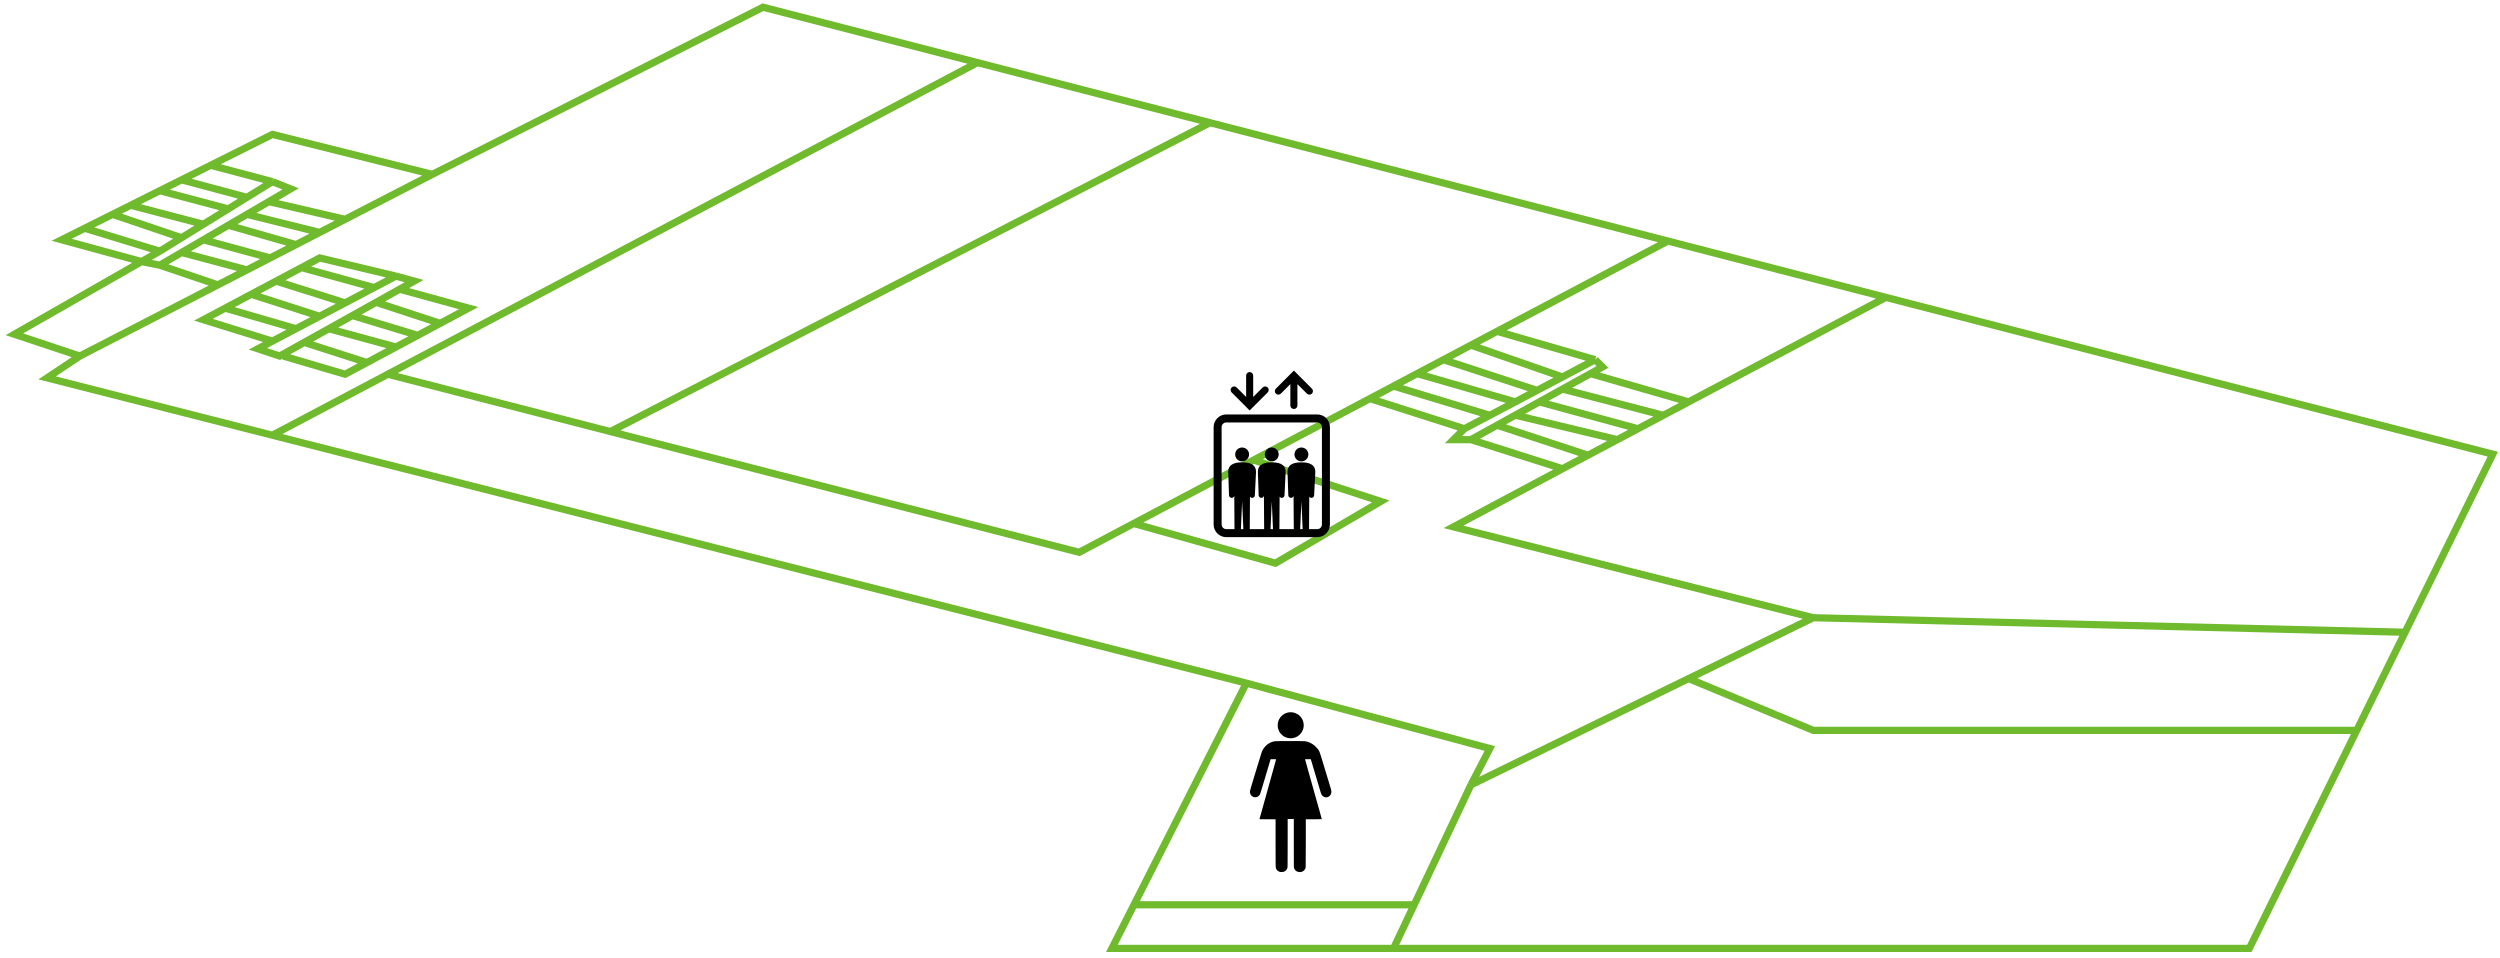 <svg width="347" height="133" viewBox="0 0 347 133" fill="none" xmlns="http://www.w3.org/2000/svg">
<path d="M11.079 49.422L6.54 52.449L37.812 60.409M11.079 49.422L2 46.396L19.654 36.308M11.079 49.422L30.246 39.542M19.654 36.308L8.557 33.282L11.761 31.68M19.654 36.308L22.176 36.812M19.654 36.308L22.176 34.869M60.006 24.202L37.812 18.654L29.238 22.941M60.006 24.202L105.906 1L135.666 8.69M60.006 24.202L47.9 30.442M172.991 94.818L37.812 60.409M172.991 94.818L157.396 125.587M172.991 94.818L206.786 103.897L204.164 108.941M37.812 25.211L40.334 26.22L37.308 27.985M37.812 25.211L34.282 27.392M37.812 25.211L29.238 22.941M37.812 25.211L25.202 33M22.176 36.812L30.246 39.542M22.176 36.812L25.202 35.047M30.246 39.542L34.282 37.462M25.202 35.047L34.282 37.462M25.202 35.047L28.229 33.282M34.282 37.462L37.5 35.803M28.229 33.282L37.5 35.803M28.229 33.282L31.688 31.264M37.5 35.803L41.091 33.952M31.688 31.264L41.091 33.952M31.688 31.264L34.282 29.751M41.091 33.952L44.37 32.262M34.282 29.751L44.37 32.262M34.282 29.751L37.308 27.985M44.37 32.262L47.9 30.442M37.308 27.985L47.9 30.442M11.761 31.68L22.176 34.869M11.761 31.68L15.619 29.751M22.176 34.869L25.202 33M15.619 29.751L25.202 33M15.619 29.751L18.141 28.49M25.202 33L28.229 31.13M18.141 28.49L28.229 31.13M18.141 28.49L22.176 26.472M28.229 31.13L31.688 28.994M22.176 26.472L31.688 28.994M22.176 26.472L25.202 24.959M31.688 28.994L34.282 27.392M25.202 24.959L34.282 27.392M25.202 24.959L29.238 22.941M54.962 38.325L44.37 35.803L41.847 37.143M54.962 38.325L51.935 39.918M54.962 38.325L57.484 39.019L55.466 40.144M37.812 47.352L35.795 48.413L38.821 49.422L42.227 47.524M37.812 47.352L28.229 44.378L31.255 42.77M37.812 47.352L41.091 45.626M31.255 42.77L41.091 45.626M31.255 42.77L34.875 40.847M41.091 45.626L44.37 43.9M34.875 40.847L44.37 43.9M34.875 40.847L38.317 39.019M44.37 43.9L47.9 42.042M38.317 39.019L47.9 42.042M38.317 39.019L41.847 37.143M47.9 42.042L51.935 39.918M41.847 37.143L51.935 39.918M39.325 49.422L47.9 51.944L50.927 50.325M55.466 40.144L65.05 42.77L61.101 44.883M55.466 40.144L48.909 43.799M52.44 42.042L61.101 44.883M61.101 44.883L57.988 46.548M48.909 43.799L57.988 46.548M48.909 43.799L45.632 45.626M57.988 46.548L54.962 48.167M45.632 45.626L54.962 48.167M45.632 45.626L42.227 47.524M54.962 48.167L50.927 50.325M42.227 47.524L50.927 50.325M37.812 60.409L53.828 51.944M135.666 8.69L53.828 51.944M135.666 8.69L167.947 17.032M53.828 51.944L84.721 59.901M231.501 33.454L167.947 17.032M231.501 33.454L207.795 45.989M231.501 33.454L261.765 41.275M84.721 59.901L149.789 76.66L157.355 72.659M84.721 59.901L167.947 17.032M157.355 72.659L177.026 78.173L191.654 69.598L174 63.858M157.355 72.659L174 63.858M174 63.858L190.141 55.324M190.141 55.324L203.255 59.51M190.141 55.324L193.419 53.59M203.255 59.51L206.786 57.647M203.255 59.51L201.742 61.023H204.164M221.413 49.927L207.795 45.989M221.413 49.927L216.874 52.323M221.413 49.927L222.422 50.935L220.755 51.857M207.795 45.989L204.164 47.909M204.164 47.909L216.874 52.323M204.164 47.909L200.348 49.927M216.874 52.323L213.343 54.186M200.348 49.927L213.343 54.186M200.348 49.927L196.698 51.857M213.343 54.186L210.317 55.783M196.698 51.857L210.317 55.783M196.698 51.857L193.419 53.59M210.317 55.783L206.786 57.647M193.419 53.59L206.786 57.647M204.164 61.023L216.874 65.059M204.164 61.023L207.795 59.017M216.874 65.059L220.405 63.188M216.874 65.059L201.742 73.129L251.677 85.739M261.765 41.275L346 63.041L333.824 87.757M261.765 41.275L234.381 55.783M207.795 59.017L220.405 63.188M207.795 59.017L210.317 57.624M220.405 63.188L224.49 61.023M210.317 57.624L224.49 61.023M210.317 57.624L213.648 55.783M224.49 61.023L227.346 59.51M213.648 55.783L227.346 59.51M213.648 55.783L216.874 54.001M227.346 59.51L230.863 57.647M216.874 54.001L230.863 57.647M216.874 54.001L220.755 51.857M230.863 57.647L234.381 55.783M220.755 51.857L234.381 55.783M251.677 85.739L234.381 94.186M251.677 85.739L333.824 87.757M204.164 108.941L196.285 125.587M204.164 108.941L234.381 94.186M193.419 131.639H312.205L327.115 101.375M193.419 131.639H154.328L157.396 125.587M193.419 131.639L196.285 125.587M196.285 125.587H157.396M234.381 94.186L251.677 101.375H327.115M327.115 101.375L333.824 87.757" stroke="#6FBA2D"/>
<path d="M178.856 98.879C178.232 98.992 177.729 99.39 177.486 99.963C177.379 100.212 177.339 100.438 177.349 100.726C177.354 100.887 177.368 101.003 177.393 101.1C177.533 101.631 177.87 102.051 178.346 102.286C179.248 102.73 180.327 102.365 180.769 101.463C180.878 101.239 180.927 101.071 180.949 100.835C181.01 100.174 180.701 99.524 180.153 99.162C179.763 98.905 179.288 98.801 178.856 98.879Z" fill="black"/>
<path d="M176.95 102.884C176.293 102.987 175.743 103.353 175.35 103.947C175.164 104.227 175.213 104.084 174.5 106.431C174.219 107.355 173.914 108.359 173.695 109.081C173.603 109.381 173.52 109.675 173.51 109.74C173.439 110.142 173.65 110.517 174.009 110.628C174.288 110.714 174.571 110.636 174.765 110.421C174.911 110.258 174.89 110.317 175.419 108.538C175.535 108.146 175.704 107.584 175.792 107.289C175.879 106.993 176.043 106.441 176.156 106.061L176.363 105.373H176.741C177.054 105.373 177.119 105.376 177.119 105.397C177.119 105.411 177.063 105.619 176.996 105.862C176.874 106.297 176.512 107.603 175.567 111C174.847 113.59 174.83 113.65 174.819 113.683C174.81 113.713 174.871 113.714 175.929 113.714H177.049V117.013C177.049 120.606 177.044 120.419 177.146 120.62C177.237 120.799 177.417 120.946 177.625 121.01C177.762 121.055 178.05 121.05 178.183 121C178.438 120.908 178.605 120.736 178.692 120.478C178.721 120.388 178.723 120.228 178.728 117.03L178.731 113.68H179.156H179.581V117.035C179.581 120.388 179.581 120.393 179.618 120.5C179.727 120.826 179.987 121.019 180.353 121.045C180.792 121.074 181.161 120.792 181.227 120.374C181.239 120.299 181.246 119.161 181.246 116.987V113.714H182.356C183.079 113.714 183.466 113.709 183.466 113.697C183.466 113.688 183.341 113.232 183.187 112.688C183.034 112.141 182.84 111.448 182.755 111.148C182.67 110.848 182.476 110.152 182.321 109.604C181.844 107.905 181.733 107.511 181.61 107.072C181.544 106.838 181.412 106.368 181.317 106.027C181.22 105.685 181.142 105.399 181.142 105.39C181.142 105.38 181.298 105.373 181.541 105.373H181.938L181.974 105.498C181.995 105.567 182.026 105.671 182.044 105.728C182.061 105.786 182.139 106.048 182.217 106.309C182.295 106.571 182.425 107.008 182.507 107.281C182.587 107.553 182.708 107.957 182.774 108.177C183.027 109.027 183.141 109.415 183.233 109.726C183.285 109.903 183.346 110.09 183.365 110.142C183.509 110.515 183.837 110.725 184.178 110.662C184.572 110.591 184.827 110.239 184.796 109.812C184.785 109.682 184.772 109.632 184.383 108.356C184.036 107.216 183.48 105.383 183.332 104.896C183.258 104.646 183.169 104.395 183.126 104.303C183.024 104.088 182.833 103.84 182.599 103.616C182.172 103.207 181.683 102.961 181.151 102.884C180.91 102.85 177.171 102.85 176.95 102.884Z" fill="black"/>
<path d="M172.407 62.113C171.875 62.113 171.443 62.544 171.443 63.077C171.443 63.609 171.875 64.04 172.407 64.04C172.939 64.04 173.371 63.609 173.371 63.077C173.371 62.544 172.939 62.113 172.407 62.113Z" fill="black"/>
<path d="M176.522 62.113C175.989 62.113 175.558 62.544 175.558 63.077C175.558 63.609 175.989 64.04 176.522 64.04C177.054 64.04 177.486 63.609 177.486 63.077C177.486 62.544 177.054 62.113 176.522 62.113Z" fill="black"/>
<path d="M180.636 62.113C180.103 62.113 179.672 62.544 179.672 63.077C179.672 63.609 180.103 64.04 180.636 64.04C181.168 64.04 181.6 63.609 181.6 63.077C181.6 62.544 181.168 62.113 180.636 62.113Z" fill="black"/>
<path d="M182.833 57.524H170.211C169.241 57.524 168.451 58.314 168.451 59.283V72.797C168.451 73.768 169.241 74.557 170.211 74.557H182.833C183.803 74.557 184.592 73.768 184.592 72.797V59.283C184.592 58.314 183.803 57.524 182.833 57.524ZM172.236 73.447L172.407 69.584L172.579 73.447H172.236ZM176.35 73.447L176.522 69.584L176.693 73.447H176.35ZM180.464 73.447L180.636 69.584L180.808 73.447H180.464ZM183.482 72.797C183.482 73.156 183.191 73.447 182.833 73.447H181.694L181.726 68.936C181.797 69.04 181.913 69.11 182.048 69.104C182.255 69.094 182.415 68.918 182.405 68.711L182.565 65.503C182.565 64.241 181.286 64.179 180.636 64.179C179.986 64.179 178.707 64.241 178.707 65.503L178.815 68.711C178.805 68.918 178.965 69.094 179.172 69.104C179.353 69.113 179.503 68.989 179.546 68.82L179.578 73.447H177.58L177.611 68.936C177.682 69.04 177.799 69.11 177.934 69.104C178.14 69.094 178.3 68.918 178.291 68.711L178.45 65.503C178.45 64.241 177.172 64.179 176.522 64.179C175.871 64.179 174.593 64.241 174.593 65.503L174.7 68.711C174.691 68.918 174.85 69.094 175.057 69.104C175.238 69.113 175.389 68.988 175.432 68.819L175.463 73.447H173.466L173.497 68.936C173.568 69.04 173.684 69.11 173.82 69.104C174.027 69.094 174.186 68.918 174.176 68.711L174.336 65.503C174.336 64.241 173.058 64.179 172.407 64.179C171.757 64.179 170.479 64.241 170.479 65.503L170.586 68.711C170.576 68.918 170.736 69.094 170.943 69.104C171.125 69.112 171.275 68.988 171.317 68.819L171.349 73.447H170.211C169.853 73.447 169.561 73.155 169.561 72.797V59.283C169.561 58.926 169.853 58.635 170.211 58.635H182.833C183.191 58.635 183.482 58.926 183.482 59.283V72.797H183.482Z" fill="black"/>
<path d="M177.782 54.634L179.101 53.315V56.281C179.101 56.551 179.321 56.77 179.591 56.77C179.862 56.77 180.081 56.551 180.081 56.281V53.315L181.4 54.634C181.496 54.73 181.621 54.778 181.746 54.778C181.872 54.778 181.997 54.73 182.093 54.634C182.284 54.443 182.284 54.133 182.093 53.942L179.938 51.786L179.591 51.44L179.245 51.786L177.09 53.942C176.898 54.133 176.898 54.443 177.09 54.634C177.281 54.825 177.591 54.825 177.782 54.634Z" fill="black"/>
<path d="M173.106 56.625C173.106 56.626 173.106 56.626 173.106 56.626L173.453 56.972L173.799 56.626C173.799 56.626 173.799 56.626 173.799 56.625L175.954 54.47C176.146 54.279 176.146 53.969 175.954 53.778C175.763 53.586 175.453 53.586 175.262 53.778L173.943 55.097V52.132C173.943 51.861 173.723 51.642 173.453 51.642C173.183 51.642 172.963 51.861 172.963 52.132V55.097L171.644 53.778C171.453 53.586 171.142 53.586 170.951 53.778C170.76 53.969 170.76 54.279 170.951 54.47L173.106 56.625Z" fill="black"/>
</svg>
